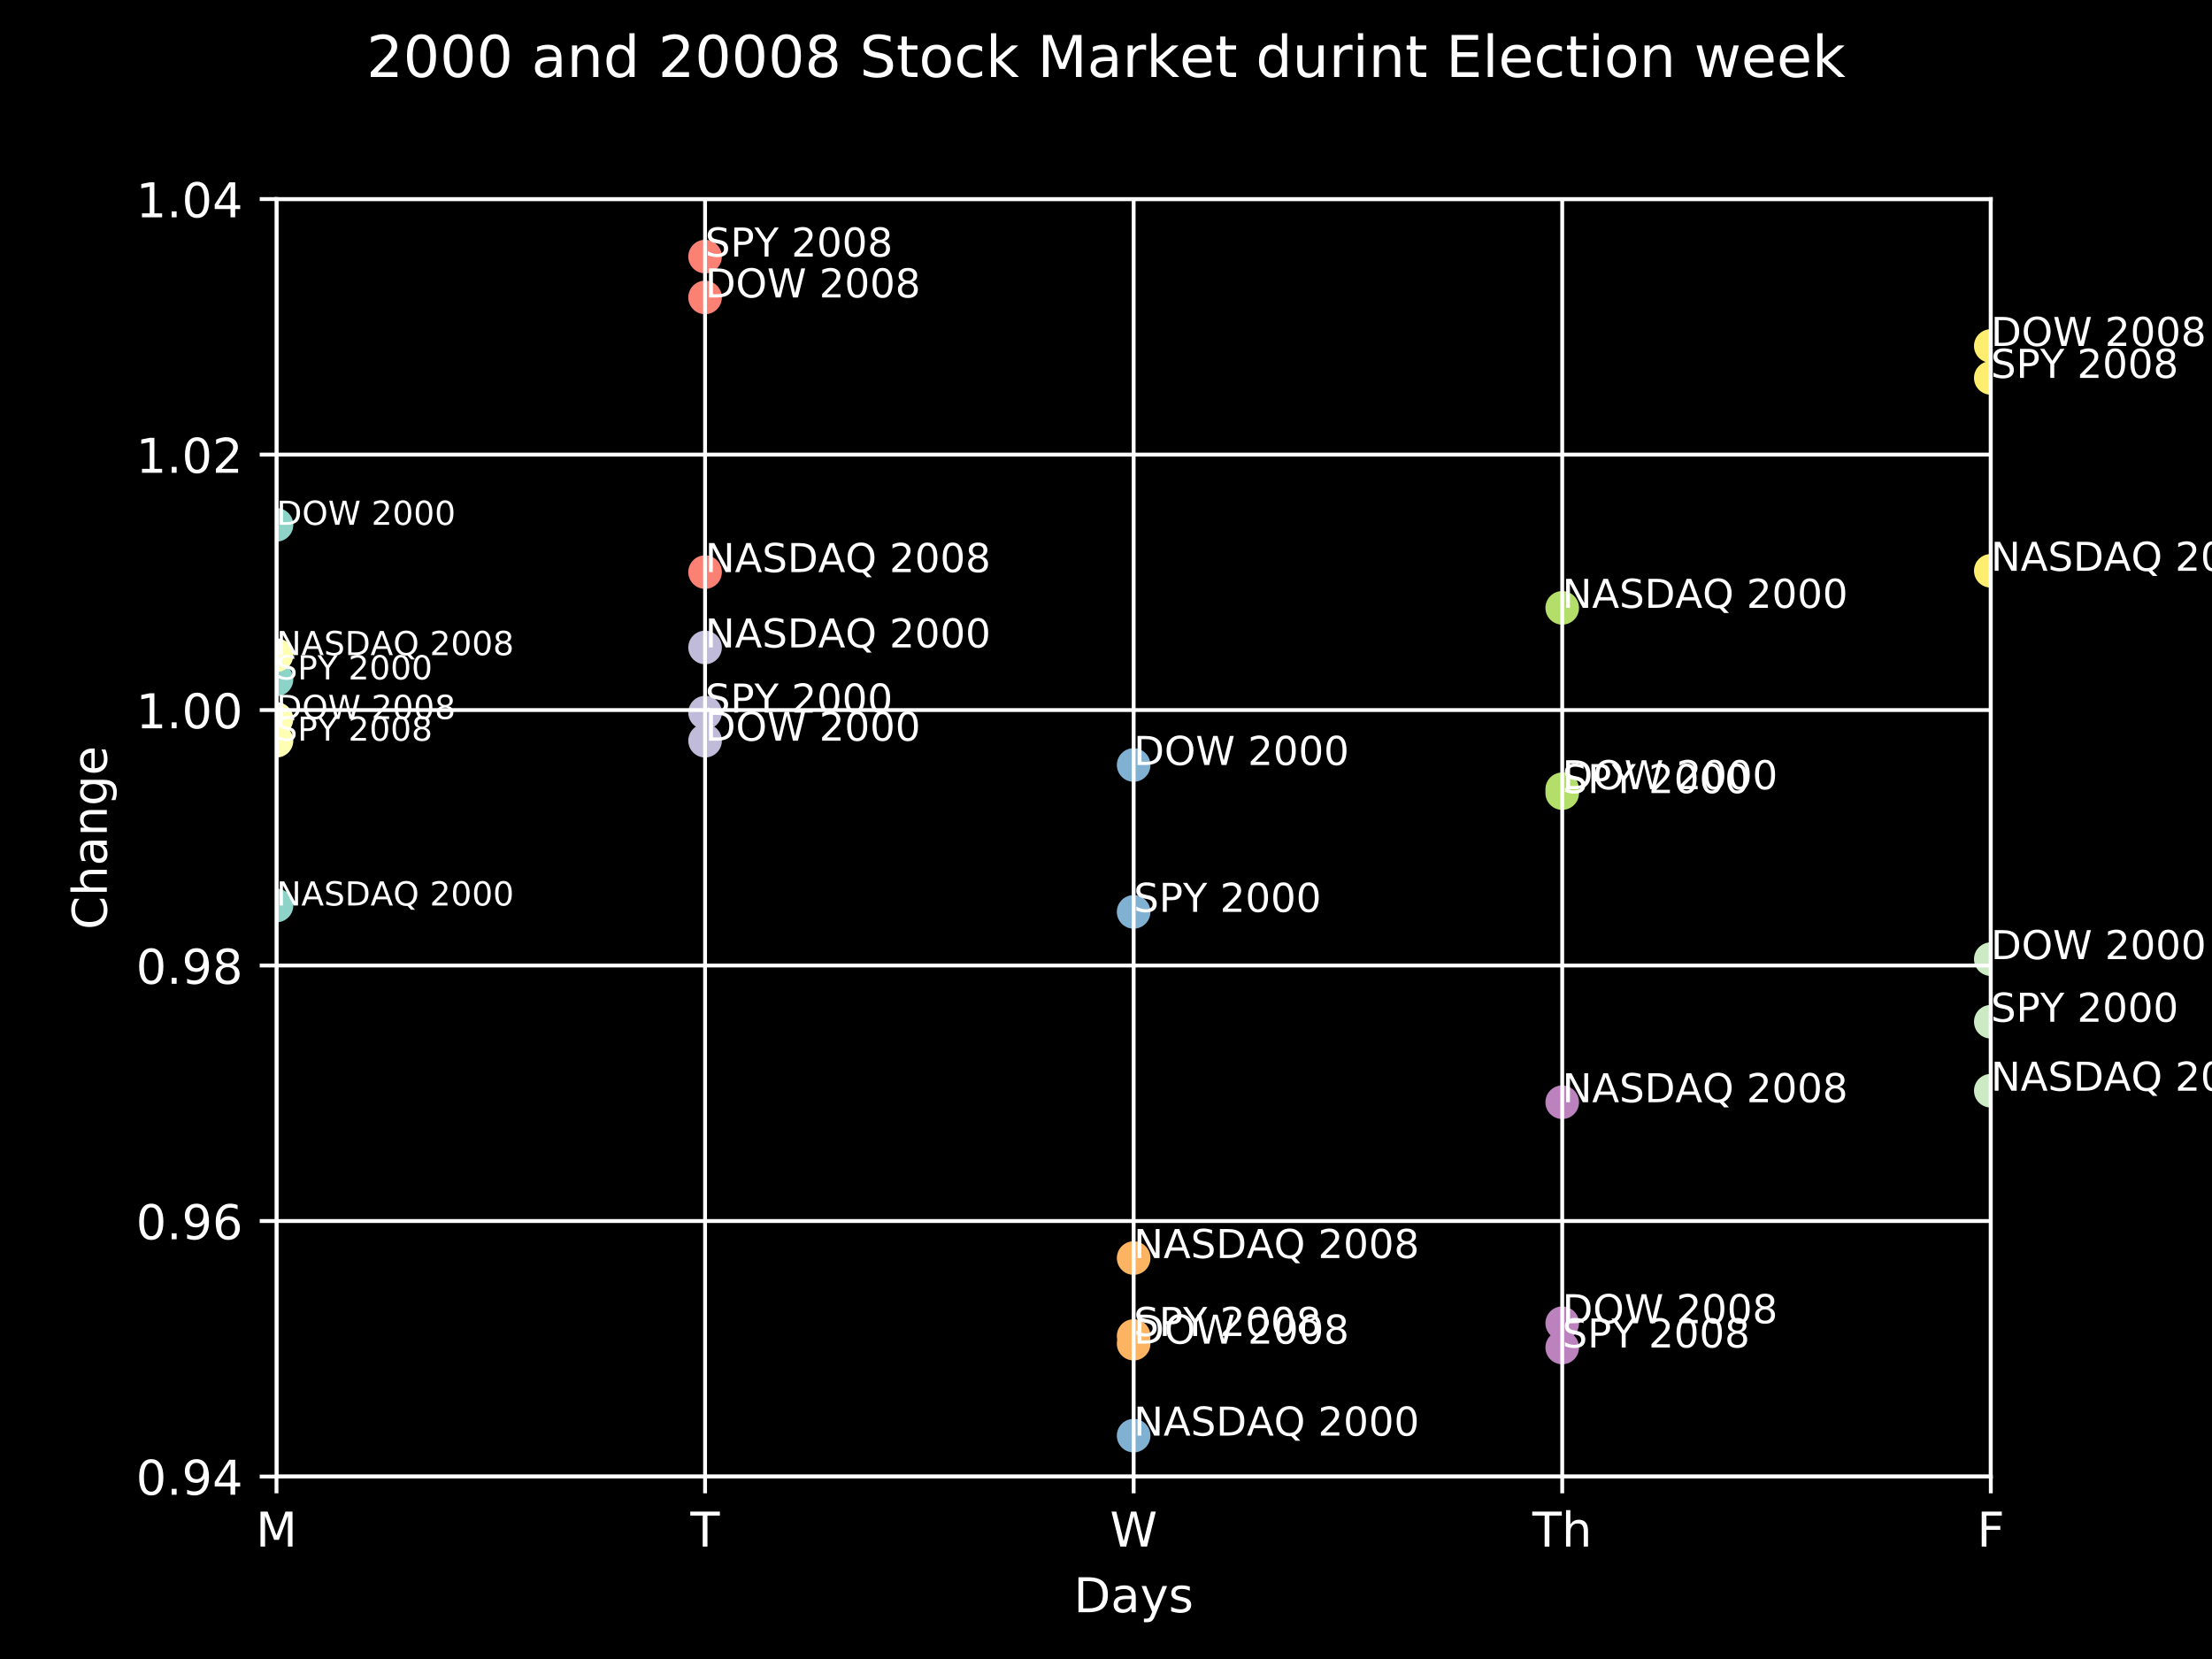 <?xml version="1.0" encoding="utf-8" standalone="no"?>
<!DOCTYPE svg PUBLIC "-//W3C//DTD SVG 1.1//EN"
  "http://www.w3.org/Graphics/SVG/1.1/DTD/svg11.dtd">
<!-- Created with matplotlib (https://matplotlib.org/) -->
<svg height="345.6pt" version="1.1" viewBox="0 0 460.8 345.6" width="460.8pt" xmlns="http://www.w3.org/2000/svg" xmlns:xlink="http://www.w3.org/1999/xlink">
 <defs>
  <style type="text/css">
*{stroke-linecap:butt;stroke-linejoin:round;}
  </style>
 </defs>
 <g id="figure_1">
  <g id="patch_1">
   <path d="M 0 345.6 
L 460.8 345.6 
L 460.8 0 
L 0 0 
z
"/>
  </g>
  <g id="axes_1">
   <g id="patch_2">
    <path d="M 57.6 307.584 
L 414.72 307.584 
L 414.72 41.472 
L 57.6 41.472 
z
"/>
   </g>
   <g id="PathCollection_1">
    <defs>
     <path d="M 0 3 
C 0.796 3 1.559 2.684 2.121 2.121 
C 2.684 1.559 3 0.796 3 0 
C 3 -0.796 2.684 -1.559 2.121 -2.121 
C 1.559 -2.684 0.796 -3 0 -3 
C -0.796 -3 -1.559 -2.684 -2.121 -2.121 
C -2.684 -1.559 -3 -0.796 -3 0 
C -3 0.796 -2.684 1.559 -2.121 2.121 
C -1.559 2.684 -0.796 3 0 3 
z
" id="m001d5cce6c" style="stroke:#8dd3c7;"/>
    </defs>
    <g clip-path="url(#p1883c7ba41)">
     <use style="fill:#8dd3c7;stroke:#8dd3c7;" x="57.6" xlink:href="#m001d5cce6c" y="141.53"/>
     <use style="fill:#8dd3c7;stroke:#8dd3c7;" x="57.6" xlink:href="#m001d5cce6c" y="188.632"/>
     <use style="fill:#8dd3c7;stroke:#8dd3c7;" x="57.6" xlink:href="#m001d5cce6c" y="109.331"/>
    </g>
   </g>
   <g id="PathCollection_2">
    <defs>
     <path d="M 0 3 
C 0.796 3 1.559 2.684 2.121 2.121 
C 2.684 1.559 3 0.796 3 0 
C 3 -0.796 2.684 -1.559 2.121 -2.121 
C 1.559 -2.684 0.796 -3 0 -3 
C -0.796 -3 -1.559 -2.684 -2.121 -2.121 
C -2.684 -1.559 -3 -0.796 -3 0 
C -3 0.796 -2.684 1.559 -2.121 2.121 
C -1.559 2.684 -0.796 3 0 3 
z
" id="m5c7228e494" style="stroke:#feffb3;"/>
    </defs>
    <g clip-path="url(#p1883c7ba41)">
     <use style="fill:#feffb3;stroke:#feffb3;" x="57.6" xlink:href="#m5c7228e494" y="154.303"/>
     <use style="fill:#feffb3;stroke:#feffb3;" x="57.6" xlink:href="#m5c7228e494" y="136.474"/>
     <use style="fill:#feffb3;stroke:#feffb3;" x="57.6" xlink:href="#m5c7228e494" y="149.78"/>
    </g>
   </g>
   <g id="PathCollection_3">
    <defs>
     <path d="M 0 3 
C 0.796 3 1.559 2.684 2.121 2.121 
C 2.684 1.559 3 0.796 3 0 
C 3 -0.796 2.684 -1.559 2.121 -2.121 
C 1.559 -2.684 0.796 -3 0 -3 
C -0.796 -3 -1.559 -2.684 -2.121 -2.121 
C -2.684 -1.559 -3 -0.796 -3 0 
C -3 0.796 -2.684 1.559 -2.121 2.121 
C -1.559 2.684 -0.796 3 0 3 
z
" id="m4b95ab7bc3" style="stroke:#bfbbd9;"/>
    </defs>
    <g clip-path="url(#p1883c7ba41)">
     <use style="fill:#bfbbd9;stroke:#bfbbd9;" x="146.88" xlink:href="#m4b95ab7bc3" y="148.449"/>
     <use style="fill:#bfbbd9;stroke:#bfbbd9;" x="146.88" xlink:href="#m4b95ab7bc3" y="134.877"/>
     <use style="fill:#bfbbd9;stroke:#bfbbd9;" x="146.88" xlink:href="#m4b95ab7bc3" y="154.303"/>
    </g>
   </g>
   <g id="PathCollection_4">
    <defs>
     <path d="M 0 3 
C 0.796 3 1.559 2.684 2.121 2.121 
C 2.684 1.559 3 0.796 3 0 
C 3 -0.796 2.684 -1.559 2.121 -2.121 
C 1.559 -2.684 0.796 -3 0 -3 
C -0.796 -3 -1.559 -2.684 -2.121 -2.121 
C -2.684 -1.559 -3 -0.796 -3 0 
C -3 0.796 -2.684 1.559 -2.121 2.121 
C -1.559 2.684 -0.796 3 0 3 
z
" id="m87f0025ce5" style="stroke:#fa8174;"/>
    </defs>
    <g clip-path="url(#p1883c7ba41)">
     <use style="fill:#fa8174;stroke:#fa8174;" x="146.88" xlink:href="#m87f0025ce5" y="53.447"/>
     <use style="fill:#fa8174;stroke:#fa8174;" x="146.88" xlink:href="#m87f0025ce5" y="119.177"/>
     <use style="fill:#fa8174;stroke:#fa8174;" x="146.88" xlink:href="#m87f0025ce5" y="61.963"/>
    </g>
   </g>
   <g id="PathCollection_5">
    <defs>
     <path d="M 0 3 
C 0.796 3 1.559 2.684 2.121 2.121 
C 2.684 1.559 3 0.796 3 0 
C 3 -0.796 2.684 -1.559 2.121 -2.121 
C 1.559 -2.684 0.796 -3 0 -3 
C -0.796 -3 -1.559 -2.684 -2.121 -2.121 
C -2.684 -1.559 -3 -0.796 -3 0 
C -3 0.796 -2.684 1.559 -2.121 2.121 
C -1.559 2.684 -0.796 3 0 3 
z
" id="m949efc6a1a" style="stroke:#81b1d2;"/>
    </defs>
    <g clip-path="url(#p1883c7ba41)">
     <use style="fill:#81b1d2;stroke:#81b1d2;" x="236.16" xlink:href="#m949efc6a1a" y="189.962"/>
     <use style="fill:#81b1d2;stroke:#81b1d2;" x="236.16" xlink:href="#m949efc6a1a" y="299.068"/>
     <use style="fill:#81b1d2;stroke:#81b1d2;" x="236.16" xlink:href="#m949efc6a1a" y="159.36"/>
    </g>
   </g>
   <g id="PathCollection_6">
    <defs>
     <path d="M 0 3 
C 0.796 3 1.559 2.684 2.121 2.121 
C 2.684 1.559 3 0.796 3 0 
C 3 -0.796 2.684 -1.559 2.121 -2.121 
C 1.559 -2.684 0.796 -3 0 -3 
C -0.796 -3 -1.559 -2.684 -2.121 -2.121 
C -2.684 -1.559 -3 -0.796 -3 0 
C -3 0.796 -2.684 1.559 -2.121 2.121 
C -1.559 2.684 -0.796 3 0 3 
z
" id="meaaf3df105" style="stroke:#fdb462;"/>
    </defs>
    <g clip-path="url(#p1883c7ba41)">
     <use style="fill:#fdb462;stroke:#fdb462;" x="236.16" xlink:href="#meaaf3df105" y="278.312"/>
     <use style="fill:#fdb462;stroke:#fdb462;" x="236.16" xlink:href="#meaaf3df105" y="262.079"/>
     <use style="fill:#fdb462;stroke:#fdb462;" x="236.16" xlink:href="#meaaf3df105" y="279.908"/>
    </g>
   </g>
   <g id="PathCollection_7">
    <defs>
     <path d="M 0 3 
C 0.796 3 1.559 2.684 2.121 2.121 
C 2.684 1.559 3 0.796 3 0 
C 3 -0.796 2.684 -1.559 2.121 -2.121 
C 1.559 -2.684 0.796 -3 0 -3 
C -0.796 -3 -1.559 -2.684 -2.121 -2.121 
C -2.684 -1.559 -3 -0.796 -3 0 
C -3 0.796 -2.684 1.559 -2.121 2.121 
C -1.559 2.684 -0.796 3 0 3 
z
" id="m26718483d1" style="stroke:#b3de69;"/>
    </defs>
    <g clip-path="url(#p1883c7ba41)">
     <use style="fill:#b3de69;stroke:#b3de69;" x="325.44" xlink:href="#m26718483d1" y="165.214"/>
     <use style="fill:#b3de69;stroke:#b3de69;" x="325.44" xlink:href="#m26718483d1" y="126.628"/>
     <use style="fill:#b3de69;stroke:#b3de69;" x="325.44" xlink:href="#m26718483d1" y="164.416"/>
    </g>
   </g>
   <g id="PathCollection_8">
    <defs>
     <path d="M 0 3 
C 0.796 3 1.559 2.684 2.121 2.121 
C 2.684 1.559 3 0.796 3 0 
C 3 -0.796 2.684 -1.559 2.121 -2.121 
C 1.559 -2.684 0.796 -3 0 -3 
C -0.796 -3 -1.559 -2.684 -2.121 -2.121 
C -2.684 -1.559 -3 -0.796 -3 0 
C -3 0.796 -2.684 1.559 -2.121 2.121 
C -1.559 2.684 -0.796 3 0 3 
z
" id="mc49c636078" style="stroke:#bc82bd;"/>
    </defs>
    <g clip-path="url(#p1883c7ba41)">
     <use style="fill:#bc82bd;stroke:#bc82bd;" x="325.44" xlink:href="#mc49c636078" y="280.707"/>
     <use style="fill:#bc82bd;stroke:#bc82bd;" x="325.44" xlink:href="#mc49c636078" y="229.613"/>
     <use style="fill:#bc82bd;stroke:#bc82bd;" x="325.44" xlink:href="#mc49c636078" y="275.651"/>
    </g>
   </g>
   <g id="PathCollection_9">
    <defs>
     <path d="M 0 3 
C 0.796 3 1.559 2.684 2.121 2.121 
C 2.684 1.559 3 0.796 3 0 
C 3 -0.796 2.684 -1.559 2.121 -2.121 
C 1.559 -2.684 0.796 -3 0 -3 
C -0.796 -3 -1.559 -2.684 -2.121 -2.121 
C -2.684 -1.559 -3 -0.796 -3 0 
C -3 0.796 -2.684 1.559 -2.121 2.121 
C -1.559 2.684 -0.796 3 0 3 
z
" id="m2ded2d2d10" style="stroke:#ccebc4;"/>
    </defs>
    <g clip-path="url(#p1883c7ba41)">
     <use style="fill:#ccebc4;stroke:#ccebc4;" x="414.72" xlink:href="#m2ded2d2d10" y="212.848"/>
     <use style="fill:#ccebc4;stroke:#ccebc4;" x="414.72" xlink:href="#m2ded2d2d10" y="227.218"/>
     <use style="fill:#ccebc4;stroke:#ccebc4;" x="414.72" xlink:href="#m2ded2d2d10" y="199.809"/>
    </g>
   </g>
   <g id="PathCollection_10">
    <defs>
     <path d="M 0 3 
C 0.796 3 1.559 2.684 2.121 2.121 
C 2.684 1.559 3 0.796 3 0 
C 3 -0.796 2.684 -1.559 2.121 -2.121 
C 1.559 -2.684 0.796 -3 0 -3 
C -0.796 -3 -1.559 -2.684 -2.121 -2.121 
C -2.684 -1.559 -3 -0.796 -3 0 
C -3 0.796 -2.684 1.559 -2.121 2.121 
C -1.559 2.684 -0.796 3 0 3 
z
" id="m816871addc" style="stroke:#ffed6f;"/>
    </defs>
    <g clip-path="url(#p1883c7ba41)">
     <use style="fill:#ffed6f;stroke:#ffed6f;" x="414.72" xlink:href="#m816871addc" y="78.728"/>
     <use style="fill:#ffed6f;stroke:#ffed6f;" x="414.72" xlink:href="#m816871addc" y="118.911"/>
     <use style="fill:#ffed6f;stroke:#ffed6f;" x="414.72" xlink:href="#m816871addc" y="72.075"/>
    </g>
   </g>
   <g id="matplotlib.axis_1">
    <g id="xtick_1">
     <g id="line2d_1">
      <path clip-path="url(#p1883c7ba41)" d="M 57.6 307.584 
L 57.6 41.472 
" style="fill:none;stroke:#ffffff;stroke-linecap:square;stroke-width:0.8;"/>
     </g>
     <g id="line2d_2">
      <defs>
       <path d="M 0 0 
L 0 3.5 
" id="ma7cff02195" style="stroke:#ffffff;stroke-width:0.8;"/>
      </defs>
      <g>
       <use style="fill:#ffffff;stroke:#ffffff;stroke-width:0.8;" x="57.6" xlink:href="#ma7cff02195" y="307.584"/>
      </g>
     </g>
     <g id="text_1">
      <!-- M -->
      <defs>
       <path d="M 9.812 72.906 
L 24.516 72.906 
L 43.109 23.297 
L 61.812 72.906 
L 76.516 72.906 
L 76.516 0 
L 66.891 0 
L 66.891 64.016 
L 48.094 14.016 
L 38.188 14.016 
L 19.391 64.016 
L 19.391 0 
L 9.812 0 
z
" id="DejaVuSans-77"/>
      </defs>
      <g style="fill:#ffffff;" transform="translate(53.286 322.182)scale(0.1 -0.1)">
       <use xlink:href="#DejaVuSans-77"/>
      </g>
     </g>
    </g>
    <g id="xtick_2">
     <g id="line2d_3">
      <path clip-path="url(#p1883c7ba41)" d="M 146.88 307.584 
L 146.88 41.472 
" style="fill:none;stroke:#ffffff;stroke-linecap:square;stroke-width:0.8;"/>
     </g>
     <g id="line2d_4">
      <g>
       <use style="fill:#ffffff;stroke:#ffffff;stroke-width:0.8;" x="146.88" xlink:href="#ma7cff02195" y="307.584"/>
      </g>
     </g>
     <g id="text_2">
      <!-- T -->
      <defs>
       <path d="M -0.297 72.906 
L 61.375 72.906 
L 61.375 64.594 
L 35.5 64.594 
L 35.5 0 
L 25.594 0 
L 25.594 64.594 
L -0.297 64.594 
z
" id="DejaVuSans-84"/>
      </defs>
      <g style="fill:#ffffff;" transform="translate(143.826 322.182)scale(0.1 -0.1)">
       <use xlink:href="#DejaVuSans-84"/>
      </g>
     </g>
    </g>
    <g id="xtick_3">
     <g id="line2d_5">
      <path clip-path="url(#p1883c7ba41)" d="M 236.16 307.584 
L 236.16 41.472 
" style="fill:none;stroke:#ffffff;stroke-linecap:square;stroke-width:0.8;"/>
     </g>
     <g id="line2d_6">
      <g>
       <use style="fill:#ffffff;stroke:#ffffff;stroke-width:0.8;" x="236.16" xlink:href="#ma7cff02195" y="307.584"/>
      </g>
     </g>
     <g id="text_3">
      <!-- W -->
      <defs>
       <path d="M 3.328 72.906 
L 13.281 72.906 
L 28.609 11.281 
L 43.891 72.906 
L 54.984 72.906 
L 70.312 11.281 
L 85.594 72.906 
L 95.609 72.906 
L 77.297 0 
L 64.891 0 
L 49.516 63.281 
L 33.984 0 
L 21.578 0 
z
" id="DejaVuSans-87"/>
      </defs>
      <g style="fill:#ffffff;" transform="translate(231.216 322.182)scale(0.1 -0.1)">
       <use xlink:href="#DejaVuSans-87"/>
      </g>
     </g>
    </g>
    <g id="xtick_4">
     <g id="line2d_7">
      <path clip-path="url(#p1883c7ba41)" d="M 325.44 307.584 
L 325.44 41.472 
" style="fill:none;stroke:#ffffff;stroke-linecap:square;stroke-width:0.8;"/>
     </g>
     <g id="line2d_8">
      <g>
       <use style="fill:#ffffff;stroke:#ffffff;stroke-width:0.8;" x="325.44" xlink:href="#ma7cff02195" y="307.584"/>
      </g>
     </g>
     <g id="text_4">
      <!-- Th -->
      <defs>
       <path d="M 54.891 33.016 
L 54.891 0 
L 45.906 0 
L 45.906 32.719 
Q 45.906 40.484 42.875 44.328 
Q 39.844 48.188 33.797 48.188 
Q 26.516 48.188 22.312 43.547 
Q 18.109 38.922 18.109 30.906 
L 18.109 0 
L 9.078 0 
L 9.078 75.984 
L 18.109 75.984 
L 18.109 46.188 
Q 21.344 51.125 25.703 53.562 
Q 30.078 56 35.797 56 
Q 45.219 56 50.047 50.172 
Q 54.891 44.344 54.891 33.016 
z
" id="DejaVuSans-104"/>
      </defs>
      <g style="fill:#ffffff;" transform="translate(319.217 322.182)scale(0.1 -0.1)">
       <use xlink:href="#DejaVuSans-84"/>
       <use x="61.084" xlink:href="#DejaVuSans-104"/>
      </g>
     </g>
    </g>
    <g id="xtick_5">
     <g id="line2d_9">
      <path clip-path="url(#p1883c7ba41)" d="M 414.72 307.584 
L 414.72 41.472 
" style="fill:none;stroke:#ffffff;stroke-linecap:square;stroke-width:0.8;"/>
     </g>
     <g id="line2d_10">
      <g>
       <use style="fill:#ffffff;stroke:#ffffff;stroke-width:0.8;" x="414.72" xlink:href="#ma7cff02195" y="307.584"/>
      </g>
     </g>
     <g id="text_5">
      <!-- F -->
      <defs>
       <path d="M 9.812 72.906 
L 51.703 72.906 
L 51.703 64.594 
L 19.672 64.594 
L 19.672 43.109 
L 48.578 43.109 
L 48.578 34.812 
L 19.672 34.812 
L 19.672 0 
L 9.812 0 
z
" id="DejaVuSans-70"/>
      </defs>
      <g style="fill:#ffffff;" transform="translate(411.844 322.182)scale(0.1 -0.1)">
       <use xlink:href="#DejaVuSans-70"/>
      </g>
     </g>
    </g>
    <g id="text_6">
     <!-- Days -->
     <defs>
      <path d="M 19.672 64.797 
L 19.672 8.109 
L 31.594 8.109 
Q 46.688 8.109 53.688 14.938 
Q 60.688 21.781 60.688 36.531 
Q 60.688 51.172 53.688 57.984 
Q 46.688 64.797 31.594 64.797 
z
M 9.812 72.906 
L 30.078 72.906 
Q 51.266 72.906 61.172 64.094 
Q 71.094 55.281 71.094 36.531 
Q 71.094 17.672 61.125 8.828 
Q 51.172 0 30.078 0 
L 9.812 0 
z
" id="DejaVuSans-68"/>
      <path d="M 34.281 27.484 
Q 23.391 27.484 19.188 25 
Q 14.984 22.516 14.984 16.5 
Q 14.984 11.719 18.141 8.906 
Q 21.297 6.109 26.703 6.109 
Q 34.188 6.109 38.703 11.406 
Q 43.219 16.703 43.219 25.484 
L 43.219 27.484 
z
M 52.203 31.203 
L 52.203 0 
L 43.219 0 
L 43.219 8.297 
Q 40.141 3.328 35.547 0.953 
Q 30.953 -1.422 24.312 -1.422 
Q 15.922 -1.422 10.953 3.297 
Q 6 8.016 6 15.922 
Q 6 25.141 12.172 29.828 
Q 18.359 34.516 30.609 34.516 
L 43.219 34.516 
L 43.219 35.406 
Q 43.219 41.609 39.141 45 
Q 35.062 48.391 27.688 48.391 
Q 23 48.391 18.547 47.266 
Q 14.109 46.141 10.016 43.891 
L 10.016 52.203 
Q 14.938 54.109 19.578 55.047 
Q 24.219 56 28.609 56 
Q 40.484 56 46.344 49.844 
Q 52.203 43.703 52.203 31.203 
z
" id="DejaVuSans-97"/>
      <path d="M 32.172 -5.078 
Q 28.375 -14.844 24.75 -17.812 
Q 21.141 -20.797 15.094 -20.797 
L 7.906 -20.797 
L 7.906 -13.281 
L 13.188 -13.281 
Q 16.891 -13.281 18.938 -11.516 
Q 21 -9.766 23.484 -3.219 
L 25.094 0.875 
L 2.984 54.688 
L 12.5 54.688 
L 29.594 11.922 
L 46.688 54.688 
L 56.203 54.688 
z
" id="DejaVuSans-121"/>
      <path d="M 44.281 53.078 
L 44.281 44.578 
Q 40.484 46.531 36.375 47.5 
Q 32.281 48.484 27.875 48.484 
Q 21.188 48.484 17.844 46.438 
Q 14.5 44.391 14.5 40.281 
Q 14.5 37.156 16.891 35.375 
Q 19.281 33.594 26.516 31.984 
L 29.594 31.297 
Q 39.156 29.25 43.188 25.516 
Q 47.219 21.781 47.219 15.094 
Q 47.219 7.469 41.188 3.016 
Q 35.156 -1.422 24.609 -1.422 
Q 20.219 -1.422 15.453 -0.562 
Q 10.688 0.297 5.422 2 
L 5.422 11.281 
Q 10.406 8.688 15.234 7.391 
Q 20.062 6.109 24.812 6.109 
Q 31.156 6.109 34.562 8.281 
Q 37.984 10.453 37.984 14.406 
Q 37.984 18.062 35.516 20.016 
Q 33.062 21.969 24.703 23.781 
L 21.578 24.516 
Q 13.234 26.266 9.516 29.906 
Q 5.812 33.547 5.812 39.891 
Q 5.812 47.609 11.281 51.797 
Q 16.75 56 26.812 56 
Q 31.781 56 36.172 55.266 
Q 40.578 54.547 44.281 53.078 
z
" id="DejaVuSans-115"/>
     </defs>
     <g style="fill:#ffffff;" transform="translate(223.682 335.861)scale(0.1 -0.1)">
      <use xlink:href="#DejaVuSans-68"/>
      <use x="77.002" xlink:href="#DejaVuSans-97"/>
      <use x="138.281" xlink:href="#DejaVuSans-121"/>
      <use x="197.461" xlink:href="#DejaVuSans-115"/>
     </g>
    </g>
   </g>
   <g id="matplotlib.axis_2">
    <g id="ytick_1">
     <g id="line2d_11">
      <path clip-path="url(#p1883c7ba41)" d="M 57.6 307.584 
L 414.72 307.584 
" style="fill:none;stroke:#ffffff;stroke-linecap:square;stroke-width:0.8;"/>
     </g>
     <g id="line2d_12">
      <defs>
       <path d="M 0 0 
L -3.5 0 
" id="m8cb0785fe9" style="stroke:#ffffff;stroke-width:0.8;"/>
      </defs>
      <g>
       <use style="fill:#ffffff;stroke:#ffffff;stroke-width:0.8;" x="57.6" xlink:href="#m8cb0785fe9" y="307.584"/>
      </g>
     </g>
     <g id="text_7">
      <!-- 0.94 -->
      <defs>
       <path d="M 31.781 66.406 
Q 24.172 66.406 20.328 58.906 
Q 16.5 51.422 16.5 36.375 
Q 16.5 21.391 20.328 13.891 
Q 24.172 6.391 31.781 6.391 
Q 39.453 6.391 43.281 13.891 
Q 47.125 21.391 47.125 36.375 
Q 47.125 51.422 43.281 58.906 
Q 39.453 66.406 31.781 66.406 
z
M 31.781 74.219 
Q 44.047 74.219 50.516 64.516 
Q 56.984 54.828 56.984 36.375 
Q 56.984 17.969 50.516 8.266 
Q 44.047 -1.422 31.781 -1.422 
Q 19.531 -1.422 13.062 8.266 
Q 6.594 17.969 6.594 36.375 
Q 6.594 54.828 13.062 64.516 
Q 19.531 74.219 31.781 74.219 
z
" id="DejaVuSans-48"/>
       <path d="M 10.688 12.406 
L 21 12.406 
L 21 0 
L 10.688 0 
z
" id="DejaVuSans-46"/>
       <path d="M 10.984 1.516 
L 10.984 10.5 
Q 14.703 8.734 18.5 7.812 
Q 22.312 6.891 25.984 6.891 
Q 35.75 6.891 40.891 13.453 
Q 46.047 20.016 46.781 33.406 
Q 43.953 29.203 39.594 26.953 
Q 35.25 24.703 29.984 24.703 
Q 19.047 24.703 12.672 31.312 
Q 6.297 37.938 6.297 49.422 
Q 6.297 60.641 12.938 67.422 
Q 19.578 74.219 30.609 74.219 
Q 43.266 74.219 49.922 64.516 
Q 56.594 54.828 56.594 36.375 
Q 56.594 19.141 48.406 8.859 
Q 40.234 -1.422 26.422 -1.422 
Q 22.703 -1.422 18.891 -0.688 
Q 15.094 0.047 10.984 1.516 
z
M 30.609 32.422 
Q 37.25 32.422 41.125 36.953 
Q 45.016 41.5 45.016 49.422 
Q 45.016 57.281 41.125 61.844 
Q 37.25 66.406 30.609 66.406 
Q 23.969 66.406 20.094 61.844 
Q 16.219 57.281 16.219 49.422 
Q 16.219 41.5 20.094 36.953 
Q 23.969 32.422 30.609 32.422 
z
" id="DejaVuSans-57"/>
       <path d="M 37.797 64.312 
L 12.891 25.391 
L 37.797 25.391 
z
M 35.203 72.906 
L 47.609 72.906 
L 47.609 25.391 
L 58.016 25.391 
L 58.016 17.188 
L 47.609 17.188 
L 47.609 0 
L 37.797 0 
L 37.797 17.188 
L 4.891 17.188 
L 4.891 26.703 
z
" id="DejaVuSans-52"/>
      </defs>
      <g style="fill:#ffffff;" transform="translate(28.334 311.383)scale(0.1 -0.1)">
       <use xlink:href="#DejaVuSans-48"/>
       <use x="63.623" xlink:href="#DejaVuSans-46"/>
       <use x="95.41" xlink:href="#DejaVuSans-57"/>
       <use x="159.033" xlink:href="#DejaVuSans-52"/>
      </g>
     </g>
    </g>
    <g id="ytick_2">
     <g id="line2d_13">
      <path clip-path="url(#p1883c7ba41)" d="M 57.6 254.362 
L 414.72 254.362 
" style="fill:none;stroke:#ffffff;stroke-linecap:square;stroke-width:0.8;"/>
     </g>
     <g id="line2d_14">
      <g>
       <use style="fill:#ffffff;stroke:#ffffff;stroke-width:0.8;" x="57.6" xlink:href="#m8cb0785fe9" y="254.362"/>
      </g>
     </g>
     <g id="text_8">
      <!-- 0.96 -->
      <defs>
       <path d="M 33.016 40.375 
Q 26.375 40.375 22.484 35.828 
Q 18.609 31.297 18.609 23.391 
Q 18.609 15.531 22.484 10.953 
Q 26.375 6.391 33.016 6.391 
Q 39.656 6.391 43.531 10.953 
Q 47.406 15.531 47.406 23.391 
Q 47.406 31.297 43.531 35.828 
Q 39.656 40.375 33.016 40.375 
z
M 52.594 71.297 
L 52.594 62.312 
Q 48.875 64.062 45.094 64.984 
Q 41.312 65.922 37.594 65.922 
Q 27.828 65.922 22.672 59.328 
Q 17.531 52.734 16.797 39.406 
Q 19.672 43.656 24.016 45.922 
Q 28.375 48.188 33.594 48.188 
Q 44.578 48.188 50.953 41.516 
Q 57.328 34.859 57.328 23.391 
Q 57.328 12.156 50.688 5.359 
Q 44.047 -1.422 33.016 -1.422 
Q 20.359 -1.422 13.672 8.266 
Q 6.984 17.969 6.984 36.375 
Q 6.984 53.656 15.188 63.938 
Q 23.391 74.219 37.203 74.219 
Q 40.922 74.219 44.703 73.484 
Q 48.484 72.75 52.594 71.297 
z
" id="DejaVuSans-54"/>
      </defs>
      <g style="fill:#ffffff;" transform="translate(28.334 258.161)scale(0.1 -0.1)">
       <use xlink:href="#DejaVuSans-48"/>
       <use x="63.623" xlink:href="#DejaVuSans-46"/>
       <use x="95.41" xlink:href="#DejaVuSans-57"/>
       <use x="159.033" xlink:href="#DejaVuSans-54"/>
      </g>
     </g>
    </g>
    <g id="ytick_3">
     <g id="line2d_15">
      <path clip-path="url(#p1883c7ba41)" d="M 57.6 201.139 
L 414.72 201.139 
" style="fill:none;stroke:#ffffff;stroke-linecap:square;stroke-width:0.8;"/>
     </g>
     <g id="line2d_16">
      <g>
       <use style="fill:#ffffff;stroke:#ffffff;stroke-width:0.8;" x="57.6" xlink:href="#m8cb0785fe9" y="201.139"/>
      </g>
     </g>
     <g id="text_9">
      <!-- 0.98 -->
      <defs>
       <path d="M 31.781 34.625 
Q 24.75 34.625 20.719 30.859 
Q 16.703 27.094 16.703 20.516 
Q 16.703 13.922 20.719 10.156 
Q 24.75 6.391 31.781 6.391 
Q 38.812 6.391 42.859 10.172 
Q 46.922 13.969 46.922 20.516 
Q 46.922 27.094 42.891 30.859 
Q 38.875 34.625 31.781 34.625 
z
M 21.922 38.812 
Q 15.578 40.375 12.031 44.719 
Q 8.5 49.078 8.5 55.328 
Q 8.5 64.062 14.719 69.141 
Q 20.953 74.219 31.781 74.219 
Q 42.672 74.219 48.875 69.141 
Q 55.078 64.062 55.078 55.328 
Q 55.078 49.078 51.531 44.719 
Q 48 40.375 41.703 38.812 
Q 48.828 37.156 52.797 32.312 
Q 56.781 27.484 56.781 20.516 
Q 56.781 9.906 50.312 4.234 
Q 43.844 -1.422 31.781 -1.422 
Q 19.734 -1.422 13.25 4.234 
Q 6.781 9.906 6.781 20.516 
Q 6.781 27.484 10.781 32.312 
Q 14.797 37.156 21.922 38.812 
z
M 18.312 54.391 
Q 18.312 48.734 21.844 45.562 
Q 25.391 42.391 31.781 42.391 
Q 38.141 42.391 41.719 45.562 
Q 45.312 48.734 45.312 54.391 
Q 45.312 60.062 41.719 63.234 
Q 38.141 66.406 31.781 66.406 
Q 25.391 66.406 21.844 63.234 
Q 18.312 60.062 18.312 54.391 
z
" id="DejaVuSans-56"/>
      </defs>
      <g style="fill:#ffffff;" transform="translate(28.334 204.938)scale(0.1 -0.1)">
       <use xlink:href="#DejaVuSans-48"/>
       <use x="63.623" xlink:href="#DejaVuSans-46"/>
       <use x="95.41" xlink:href="#DejaVuSans-57"/>
       <use x="159.033" xlink:href="#DejaVuSans-56"/>
      </g>
     </g>
    </g>
    <g id="ytick_4">
     <g id="line2d_17">
      <path clip-path="url(#p1883c7ba41)" d="M 57.6 147.917 
L 414.72 147.917 
" style="fill:none;stroke:#ffffff;stroke-linecap:square;stroke-width:0.8;"/>
     </g>
     <g id="line2d_18">
      <g>
       <use style="fill:#ffffff;stroke:#ffffff;stroke-width:0.8;" x="57.6" xlink:href="#m8cb0785fe9" y="147.917"/>
      </g>
     </g>
     <g id="text_10">
      <!-- 1.00 -->
      <defs>
       <path d="M 12.406 8.297 
L 28.516 8.297 
L 28.516 63.922 
L 10.984 60.406 
L 10.984 69.391 
L 28.422 72.906 
L 38.281 72.906 
L 38.281 8.297 
L 54.391 8.297 
L 54.391 0 
L 12.406 0 
z
" id="DejaVuSans-49"/>
      </defs>
      <g style="fill:#ffffff;" transform="translate(28.334 151.716)scale(0.1 -0.1)">
       <use xlink:href="#DejaVuSans-49"/>
       <use x="63.623" xlink:href="#DejaVuSans-46"/>
       <use x="95.41" xlink:href="#DejaVuSans-48"/>
       <use x="159.033" xlink:href="#DejaVuSans-48"/>
      </g>
     </g>
    </g>
    <g id="ytick_5">
     <g id="line2d_19">
      <path clip-path="url(#p1883c7ba41)" d="M 57.6 94.694 
L 414.72 94.694 
" style="fill:none;stroke:#ffffff;stroke-linecap:square;stroke-width:0.8;"/>
     </g>
     <g id="line2d_20">
      <g>
       <use style="fill:#ffffff;stroke:#ffffff;stroke-width:0.8;" x="57.6" xlink:href="#m8cb0785fe9" y="94.694"/>
      </g>
     </g>
     <g id="text_11">
      <!-- 1.02 -->
      <defs>
       <path d="M 19.188 8.297 
L 53.609 8.297 
L 53.609 0 
L 7.328 0 
L 7.328 8.297 
Q 12.938 14.109 22.625 23.891 
Q 32.328 33.688 34.812 36.531 
Q 39.547 41.844 41.422 45.531 
Q 43.312 49.219 43.312 52.781 
Q 43.312 58.594 39.234 62.25 
Q 35.156 65.922 28.609 65.922 
Q 23.969 65.922 18.812 64.312 
Q 13.672 62.703 7.812 59.422 
L 7.812 69.391 
Q 13.766 71.781 18.938 73 
Q 24.125 74.219 28.422 74.219 
Q 39.75 74.219 46.484 68.547 
Q 53.219 62.891 53.219 53.422 
Q 53.219 48.922 51.531 44.891 
Q 49.859 40.875 45.406 35.406 
Q 44.188 33.984 37.641 27.219 
Q 31.109 20.453 19.188 8.297 
z
" id="DejaVuSans-50"/>
      </defs>
      <g style="fill:#ffffff;" transform="translate(28.334 98.494)scale(0.1 -0.1)">
       <use xlink:href="#DejaVuSans-49"/>
       <use x="63.623" xlink:href="#DejaVuSans-46"/>
       <use x="95.41" xlink:href="#DejaVuSans-48"/>
       <use x="159.033" xlink:href="#DejaVuSans-50"/>
      </g>
     </g>
    </g>
    <g id="ytick_6">
     <g id="line2d_21">
      <path clip-path="url(#p1883c7ba41)" d="M 57.6 41.472 
L 414.72 41.472 
" style="fill:none;stroke:#ffffff;stroke-linecap:square;stroke-width:0.8;"/>
     </g>
     <g id="line2d_22">
      <g>
       <use style="fill:#ffffff;stroke:#ffffff;stroke-width:0.8;" x="57.6" xlink:href="#m8cb0785fe9" y="41.472"/>
      </g>
     </g>
     <g id="text_12">
      <!-- 1.04 -->
      <g style="fill:#ffffff;" transform="translate(28.334 45.271)scale(0.1 -0.1)">
       <use xlink:href="#DejaVuSans-49"/>
       <use x="63.623" xlink:href="#DejaVuSans-46"/>
       <use x="95.41" xlink:href="#DejaVuSans-48"/>
       <use x="159.033" xlink:href="#DejaVuSans-52"/>
      </g>
     </g>
    </g>
    <g id="text_13">
     <!-- Change -->
     <defs>
      <path d="M 64.406 67.281 
L 64.406 56.891 
Q 59.422 61.531 53.781 63.812 
Q 48.141 66.109 41.797 66.109 
Q 29.297 66.109 22.656 58.469 
Q 16.016 50.828 16.016 36.375 
Q 16.016 21.969 22.656 14.328 
Q 29.297 6.688 41.797 6.688 
Q 48.141 6.688 53.781 8.984 
Q 59.422 11.281 64.406 15.922 
L 64.406 5.609 
Q 59.234 2.094 53.438 0.328 
Q 47.656 -1.422 41.219 -1.422 
Q 24.656 -1.422 15.125 8.703 
Q 5.609 18.844 5.609 36.375 
Q 5.609 53.953 15.125 64.078 
Q 24.656 74.219 41.219 74.219 
Q 47.75 74.219 53.531 72.484 
Q 59.328 70.75 64.406 67.281 
z
" id="DejaVuSans-67"/>
      <path d="M 54.891 33.016 
L 54.891 0 
L 45.906 0 
L 45.906 32.719 
Q 45.906 40.484 42.875 44.328 
Q 39.844 48.188 33.797 48.188 
Q 26.516 48.188 22.312 43.547 
Q 18.109 38.922 18.109 30.906 
L 18.109 0 
L 9.078 0 
L 9.078 54.688 
L 18.109 54.688 
L 18.109 46.188 
Q 21.344 51.125 25.703 53.562 
Q 30.078 56 35.797 56 
Q 45.219 56 50.047 50.172 
Q 54.891 44.344 54.891 33.016 
z
" id="DejaVuSans-110"/>
      <path d="M 45.406 27.984 
Q 45.406 37.75 41.375 43.109 
Q 37.359 48.484 30.078 48.484 
Q 22.859 48.484 18.828 43.109 
Q 14.797 37.75 14.797 27.984 
Q 14.797 18.266 18.828 12.891 
Q 22.859 7.516 30.078 7.516 
Q 37.359 7.516 41.375 12.891 
Q 45.406 18.266 45.406 27.984 
z
M 54.391 6.781 
Q 54.391 -7.172 48.188 -13.984 
Q 42 -20.797 29.203 -20.797 
Q 24.469 -20.797 20.266 -20.094 
Q 16.062 -19.391 12.109 -17.922 
L 12.109 -9.188 
Q 16.062 -11.328 19.922 -12.344 
Q 23.781 -13.375 27.781 -13.375 
Q 36.625 -13.375 41.016 -8.766 
Q 45.406 -4.156 45.406 5.172 
L 45.406 9.625 
Q 42.625 4.781 38.281 2.391 
Q 33.938 0 27.875 0 
Q 17.828 0 11.672 7.656 
Q 5.516 15.328 5.516 27.984 
Q 5.516 40.672 11.672 48.328 
Q 17.828 56 27.875 56 
Q 33.938 56 38.281 53.609 
Q 42.625 51.219 45.406 46.391 
L 45.406 54.688 
L 54.391 54.688 
z
" id="DejaVuSans-103"/>
      <path d="M 56.203 29.594 
L 56.203 25.203 
L 14.891 25.203 
Q 15.484 15.922 20.484 11.062 
Q 25.484 6.203 34.422 6.203 
Q 39.594 6.203 44.453 7.469 
Q 49.312 8.734 54.109 11.281 
L 54.109 2.781 
Q 49.266 0.734 44.188 -0.344 
Q 39.109 -1.422 33.891 -1.422 
Q 20.797 -1.422 13.156 6.188 
Q 5.516 13.812 5.516 26.812 
Q 5.516 40.234 12.766 48.109 
Q 20.016 56 32.328 56 
Q 43.359 56 49.781 48.891 
Q 56.203 41.797 56.203 29.594 
z
M 47.219 32.234 
Q 47.125 39.594 43.094 43.984 
Q 39.062 48.391 32.422 48.391 
Q 24.906 48.391 20.391 44.141 
Q 15.875 39.891 15.188 32.172 
z
" id="DejaVuSans-101"/>
     </defs>
     <g style="fill:#ffffff;" transform="translate(22.255 193.672)rotate(-90)scale(0.1 -0.1)">
      <use xlink:href="#DejaVuSans-67"/>
      <use x="69.824" xlink:href="#DejaVuSans-104"/>
      <use x="133.203" xlink:href="#DejaVuSans-97"/>
      <use x="194.482" xlink:href="#DejaVuSans-110"/>
      <use x="257.861" xlink:href="#DejaVuSans-103"/>
      <use x="321.338" xlink:href="#DejaVuSans-101"/>
     </g>
    </g>
   </g>
   <g id="patch_3">
    <path d="M 57.6 307.584 
L 57.6 41.472 
" style="fill:none;stroke:#ffffff;stroke-linecap:square;stroke-linejoin:miter;stroke-width:0.8;"/>
   </g>
   <g id="patch_4">
    <path d="M 414.72 307.584 
L 414.72 41.472 
" style="fill:none;stroke:#ffffff;stroke-linecap:square;stroke-linejoin:miter;stroke-width:0.8;"/>
   </g>
   <g id="patch_5">
    <path d="M 57.6 307.584 
L 414.72 307.584 
" style="fill:none;stroke:#ffffff;stroke-linecap:square;stroke-linejoin:miter;stroke-width:0.8;"/>
   </g>
   <g id="patch_6">
    <path d="M 57.6 41.472 
L 414.72 41.472 
" style="fill:none;stroke:#ffffff;stroke-linecap:square;stroke-linejoin:miter;stroke-width:0.8;"/>
   </g>
   <g id="text_14">
    <!-- SPY 2000 -->
    <defs>
     <path d="M 53.516 70.516 
L 53.516 60.891 
Q 47.906 63.578 42.922 64.891 
Q 37.938 66.219 33.297 66.219 
Q 25.25 66.219 20.875 63.094 
Q 16.5 59.969 16.5 54.203 
Q 16.5 49.359 19.406 46.891 
Q 22.312 44.438 30.422 42.922 
L 36.375 41.703 
Q 47.406 39.594 52.656 34.297 
Q 57.906 29 57.906 20.125 
Q 57.906 9.516 50.797 4.047 
Q 43.703 -1.422 29.984 -1.422 
Q 24.812 -1.422 18.969 -0.25 
Q 13.141 0.922 6.891 3.219 
L 6.891 13.375 
Q 12.891 10.016 18.656 8.297 
Q 24.422 6.594 29.984 6.594 
Q 38.422 6.594 43.016 9.906 
Q 47.609 13.234 47.609 19.391 
Q 47.609 24.75 44.312 27.781 
Q 41.016 30.812 33.5 32.328 
L 27.484 33.5 
Q 16.453 35.688 11.516 40.375 
Q 6.594 45.062 6.594 53.422 
Q 6.594 63.094 13.406 68.656 
Q 20.219 74.219 32.172 74.219 
Q 37.312 74.219 42.625 73.281 
Q 47.953 72.359 53.516 70.516 
z
" id="DejaVuSans-83"/>
     <path d="M 19.672 64.797 
L 19.672 37.406 
L 32.078 37.406 
Q 38.969 37.406 42.719 40.969 
Q 46.484 44.531 46.484 51.125 
Q 46.484 57.672 42.719 61.234 
Q 38.969 64.797 32.078 64.797 
z
M 9.812 72.906 
L 32.078 72.906 
Q 44.344 72.906 50.609 67.359 
Q 56.891 61.812 56.891 51.125 
Q 56.891 40.328 50.609 34.812 
Q 44.344 29.297 32.078 29.297 
L 19.672 29.297 
L 19.672 0 
L 9.812 0 
z
" id="DejaVuSans-80"/>
     <path d="M -0.203 72.906 
L 10.406 72.906 
L 30.609 42.922 
L 50.688 72.906 
L 61.281 72.906 
L 35.5 34.719 
L 35.5 0 
L 25.594 0 
L 25.594 34.719 
z
" id="DejaVuSans-89"/>
     <path id="DejaVuSans-32"/>
    </defs>
    <g style="fill:#ffffff;" transform="translate(57.6 141.53)scale(0.069 -0.069)">
     <use xlink:href="#DejaVuSans-83"/>
     <use x="63.477" xlink:href="#DejaVuSans-80"/>
     <use x="123.748" xlink:href="#DejaVuSans-89"/>
     <use x="184.832" xlink:href="#DejaVuSans-32"/>
     <use x="216.619" xlink:href="#DejaVuSans-50"/>
     <use x="280.242" xlink:href="#DejaVuSans-48"/>
     <use x="343.865" xlink:href="#DejaVuSans-48"/>
     <use x="407.488" xlink:href="#DejaVuSans-48"/>
    </g>
   </g>
   <g id="text_15">
    <!-- NASDAQ 2000 -->
    <defs>
     <path d="M 9.812 72.906 
L 23.094 72.906 
L 55.422 11.922 
L 55.422 72.906 
L 64.984 72.906 
L 64.984 0 
L 51.703 0 
L 19.391 60.984 
L 19.391 0 
L 9.812 0 
z
" id="DejaVuSans-78"/>
     <path d="M 34.188 63.188 
L 20.797 26.906 
L 47.609 26.906 
z
M 28.609 72.906 
L 39.797 72.906 
L 67.578 0 
L 57.328 0 
L 50.688 18.703 
L 17.828 18.703 
L 11.188 0 
L 0.781 0 
z
" id="DejaVuSans-65"/>
     <path d="M 39.406 66.219 
Q 28.656 66.219 22.328 58.203 
Q 16.016 50.203 16.016 36.375 
Q 16.016 22.609 22.328 14.594 
Q 28.656 6.594 39.406 6.594 
Q 50.141 6.594 56.422 14.594 
Q 62.703 22.609 62.703 36.375 
Q 62.703 50.203 56.422 58.203 
Q 50.141 66.219 39.406 66.219 
z
M 53.219 1.312 
L 66.219 -12.891 
L 54.297 -12.891 
L 43.5 -1.219 
Q 41.891 -1.312 41.031 -1.359 
Q 40.188 -1.422 39.406 -1.422 
Q 24.031 -1.422 14.812 8.859 
Q 5.609 19.141 5.609 36.375 
Q 5.609 53.656 14.812 63.938 
Q 24.031 74.219 39.406 74.219 
Q 54.734 74.219 63.906 63.938 
Q 73.094 53.656 73.094 36.375 
Q 73.094 23.688 67.984 14.641 
Q 62.891 5.609 53.219 1.312 
z
" id="DejaVuSans-81"/>
    </defs>
    <g style="fill:#ffffff;" transform="translate(57.6 188.632)scale(0.069 -0.069)">
     <use xlink:href="#DejaVuSans-78"/>
     <use x="74.805" xlink:href="#DejaVuSans-65"/>
     <use x="143.213" xlink:href="#DejaVuSans-83"/>
     <use x="206.689" xlink:href="#DejaVuSans-68"/>
     <use x="283.676" xlink:href="#DejaVuSans-65"/>
     <use x="352.068" xlink:href="#DejaVuSans-81"/>
     <use x="430.779" xlink:href="#DejaVuSans-32"/>
     <use x="462.566" xlink:href="#DejaVuSans-50"/>
     <use x="526.189" xlink:href="#DejaVuSans-48"/>
     <use x="589.812" xlink:href="#DejaVuSans-48"/>
     <use x="653.436" xlink:href="#DejaVuSans-48"/>
    </g>
   </g>
   <g id="text_16">
    <!-- DOW 2000 -->
    <defs>
     <path d="M 39.406 66.219 
Q 28.656 66.219 22.328 58.203 
Q 16.016 50.203 16.016 36.375 
Q 16.016 22.609 22.328 14.594 
Q 28.656 6.594 39.406 6.594 
Q 50.141 6.594 56.422 14.594 
Q 62.703 22.609 62.703 36.375 
Q 62.703 50.203 56.422 58.203 
Q 50.141 66.219 39.406 66.219 
z
M 39.406 74.219 
Q 54.734 74.219 63.906 63.938 
Q 73.094 53.656 73.094 36.375 
Q 73.094 19.141 63.906 8.859 
Q 54.734 -1.422 39.406 -1.422 
Q 24.031 -1.422 14.812 8.828 
Q 5.609 19.094 5.609 36.375 
Q 5.609 53.656 14.812 63.938 
Q 24.031 74.219 39.406 74.219 
z
" id="DejaVuSans-79"/>
    </defs>
    <g style="fill:#ffffff;" transform="translate(57.6 109.331)scale(0.069 -0.069)">
     <use xlink:href="#DejaVuSans-68"/>
     <use x="77.002" xlink:href="#DejaVuSans-79"/>
     <use x="155.713" xlink:href="#DejaVuSans-87"/>
     <use x="254.59" xlink:href="#DejaVuSans-32"/>
     <use x="286.377" xlink:href="#DejaVuSans-50"/>
     <use x="350" xlink:href="#DejaVuSans-48"/>
     <use x="413.623" xlink:href="#DejaVuSans-48"/>
     <use x="477.246" xlink:href="#DejaVuSans-48"/>
    </g>
   </g>
   <g id="text_17">
    <!-- SPY 2008 -->
    <g style="fill:#ffffff;" transform="translate(57.6 154.303)scale(0.069 -0.069)">
     <use xlink:href="#DejaVuSans-83"/>
     <use x="63.477" xlink:href="#DejaVuSans-80"/>
     <use x="123.748" xlink:href="#DejaVuSans-89"/>
     <use x="184.832" xlink:href="#DejaVuSans-32"/>
     <use x="216.619" xlink:href="#DejaVuSans-50"/>
     <use x="280.242" xlink:href="#DejaVuSans-48"/>
     <use x="343.865" xlink:href="#DejaVuSans-48"/>
     <use x="407.488" xlink:href="#DejaVuSans-56"/>
    </g>
   </g>
   <g id="text_18">
    <!-- NASDAQ 2008 -->
    <g style="fill:#ffffff;" transform="translate(57.6 136.474)scale(0.069 -0.069)">
     <use xlink:href="#DejaVuSans-78"/>
     <use x="74.805" xlink:href="#DejaVuSans-65"/>
     <use x="143.213" xlink:href="#DejaVuSans-83"/>
     <use x="206.689" xlink:href="#DejaVuSans-68"/>
     <use x="283.676" xlink:href="#DejaVuSans-65"/>
     <use x="352.068" xlink:href="#DejaVuSans-81"/>
     <use x="430.779" xlink:href="#DejaVuSans-32"/>
     <use x="462.566" xlink:href="#DejaVuSans-50"/>
     <use x="526.189" xlink:href="#DejaVuSans-48"/>
     <use x="589.812" xlink:href="#DejaVuSans-48"/>
     <use x="653.436" xlink:href="#DejaVuSans-56"/>
    </g>
   </g>
   <g id="text_19">
    <!-- DOW 2008 -->
    <g style="fill:#ffffff;" transform="translate(57.6 149.78)scale(0.069 -0.069)">
     <use xlink:href="#DejaVuSans-68"/>
     <use x="77.002" xlink:href="#DejaVuSans-79"/>
     <use x="155.713" xlink:href="#DejaVuSans-87"/>
     <use x="254.59" xlink:href="#DejaVuSans-32"/>
     <use x="286.377" xlink:href="#DejaVuSans-50"/>
     <use x="350" xlink:href="#DejaVuSans-48"/>
     <use x="413.623" xlink:href="#DejaVuSans-48"/>
     <use x="477.246" xlink:href="#DejaVuSans-56"/>
    </g>
   </g>
   <g id="text_20">
    <!-- SPY 2000 -->
    <g style="fill:#ffffff;" transform="translate(146.88 148.449)scale(0.083 -0.083)">
     <use xlink:href="#DejaVuSans-83"/>
     <use x="63.477" xlink:href="#DejaVuSans-80"/>
     <use x="123.748" xlink:href="#DejaVuSans-89"/>
     <use x="184.832" xlink:href="#DejaVuSans-32"/>
     <use x="216.619" xlink:href="#DejaVuSans-50"/>
     <use x="280.242" xlink:href="#DejaVuSans-48"/>
     <use x="343.865" xlink:href="#DejaVuSans-48"/>
     <use x="407.488" xlink:href="#DejaVuSans-48"/>
    </g>
   </g>
   <g id="text_21">
    <!-- NASDAQ 2000 -->
    <g style="fill:#ffffff;" transform="translate(146.88 134.877)scale(0.083 -0.083)">
     <use xlink:href="#DejaVuSans-78"/>
     <use x="74.805" xlink:href="#DejaVuSans-65"/>
     <use x="143.213" xlink:href="#DejaVuSans-83"/>
     <use x="206.689" xlink:href="#DejaVuSans-68"/>
     <use x="283.676" xlink:href="#DejaVuSans-65"/>
     <use x="352.068" xlink:href="#DejaVuSans-81"/>
     <use x="430.779" xlink:href="#DejaVuSans-32"/>
     <use x="462.566" xlink:href="#DejaVuSans-50"/>
     <use x="526.189" xlink:href="#DejaVuSans-48"/>
     <use x="589.812" xlink:href="#DejaVuSans-48"/>
     <use x="653.436" xlink:href="#DejaVuSans-48"/>
    </g>
   </g>
   <g id="text_22">
    <!-- DOW 2000 -->
    <g style="fill:#ffffff;" transform="translate(146.88 154.303)scale(0.083 -0.083)">
     <use xlink:href="#DejaVuSans-68"/>
     <use x="77.002" xlink:href="#DejaVuSans-79"/>
     <use x="155.713" xlink:href="#DejaVuSans-87"/>
     <use x="254.59" xlink:href="#DejaVuSans-32"/>
     <use x="286.377" xlink:href="#DejaVuSans-50"/>
     <use x="350" xlink:href="#DejaVuSans-48"/>
     <use x="413.623" xlink:href="#DejaVuSans-48"/>
     <use x="477.246" xlink:href="#DejaVuSans-48"/>
    </g>
   </g>
   <g id="text_23">
    <!-- SPY 2008 -->
    <g style="fill:#ffffff;" transform="translate(146.88 53.447)scale(0.083 -0.083)">
     <use xlink:href="#DejaVuSans-83"/>
     <use x="63.477" xlink:href="#DejaVuSans-80"/>
     <use x="123.748" xlink:href="#DejaVuSans-89"/>
     <use x="184.832" xlink:href="#DejaVuSans-32"/>
     <use x="216.619" xlink:href="#DejaVuSans-50"/>
     <use x="280.242" xlink:href="#DejaVuSans-48"/>
     <use x="343.865" xlink:href="#DejaVuSans-48"/>
     <use x="407.488" xlink:href="#DejaVuSans-56"/>
    </g>
   </g>
   <g id="text_24">
    <!-- NASDAQ 2008 -->
    <g style="fill:#ffffff;" transform="translate(146.88 119.177)scale(0.083 -0.083)">
     <use xlink:href="#DejaVuSans-78"/>
     <use x="74.805" xlink:href="#DejaVuSans-65"/>
     <use x="143.213" xlink:href="#DejaVuSans-83"/>
     <use x="206.689" xlink:href="#DejaVuSans-68"/>
     <use x="283.676" xlink:href="#DejaVuSans-65"/>
     <use x="352.068" xlink:href="#DejaVuSans-81"/>
     <use x="430.779" xlink:href="#DejaVuSans-32"/>
     <use x="462.566" xlink:href="#DejaVuSans-50"/>
     <use x="526.189" xlink:href="#DejaVuSans-48"/>
     <use x="589.812" xlink:href="#DejaVuSans-48"/>
     <use x="653.436" xlink:href="#DejaVuSans-56"/>
    </g>
   </g>
   <g id="text_25">
    <!-- DOW 2008 -->
    <g style="fill:#ffffff;" transform="translate(146.88 61.963)scale(0.083 -0.083)">
     <use xlink:href="#DejaVuSans-68"/>
     <use x="77.002" xlink:href="#DejaVuSans-79"/>
     <use x="155.713" xlink:href="#DejaVuSans-87"/>
     <use x="254.59" xlink:href="#DejaVuSans-32"/>
     <use x="286.377" xlink:href="#DejaVuSans-50"/>
     <use x="350" xlink:href="#DejaVuSans-48"/>
     <use x="413.623" xlink:href="#DejaVuSans-48"/>
     <use x="477.246" xlink:href="#DejaVuSans-56"/>
    </g>
   </g>
   <g id="text_26">
    <!-- SPY 2000 -->
    <g style="fill:#ffffff;" transform="translate(236.16 189.962)scale(0.083 -0.083)">
     <use xlink:href="#DejaVuSans-83"/>
     <use x="63.477" xlink:href="#DejaVuSans-80"/>
     <use x="123.748" xlink:href="#DejaVuSans-89"/>
     <use x="184.832" xlink:href="#DejaVuSans-32"/>
     <use x="216.619" xlink:href="#DejaVuSans-50"/>
     <use x="280.242" xlink:href="#DejaVuSans-48"/>
     <use x="343.865" xlink:href="#DejaVuSans-48"/>
     <use x="407.488" xlink:href="#DejaVuSans-48"/>
    </g>
   </g>
   <g id="text_27">
    <!-- NASDAQ 2000 -->
    <g style="fill:#ffffff;" transform="translate(236.16 299.068)scale(0.083 -0.083)">
     <use xlink:href="#DejaVuSans-78"/>
     <use x="74.805" xlink:href="#DejaVuSans-65"/>
     <use x="143.213" xlink:href="#DejaVuSans-83"/>
     <use x="206.689" xlink:href="#DejaVuSans-68"/>
     <use x="283.676" xlink:href="#DejaVuSans-65"/>
     <use x="352.068" xlink:href="#DejaVuSans-81"/>
     <use x="430.779" xlink:href="#DejaVuSans-32"/>
     <use x="462.566" xlink:href="#DejaVuSans-50"/>
     <use x="526.189" xlink:href="#DejaVuSans-48"/>
     <use x="589.812" xlink:href="#DejaVuSans-48"/>
     <use x="653.436" xlink:href="#DejaVuSans-48"/>
    </g>
   </g>
   <g id="text_28">
    <!-- DOW 2000 -->
    <g style="fill:#ffffff;" transform="translate(236.16 159.36)scale(0.083 -0.083)">
     <use xlink:href="#DejaVuSans-68"/>
     <use x="77.002" xlink:href="#DejaVuSans-79"/>
     <use x="155.713" xlink:href="#DejaVuSans-87"/>
     <use x="254.59" xlink:href="#DejaVuSans-32"/>
     <use x="286.377" xlink:href="#DejaVuSans-50"/>
     <use x="350" xlink:href="#DejaVuSans-48"/>
     <use x="413.623" xlink:href="#DejaVuSans-48"/>
     <use x="477.246" xlink:href="#DejaVuSans-48"/>
    </g>
   </g>
   <g id="text_29">
    <!-- SPY 2008 -->
    <g style="fill:#ffffff;" transform="translate(236.16 278.312)scale(0.083 -0.083)">
     <use xlink:href="#DejaVuSans-83"/>
     <use x="63.477" xlink:href="#DejaVuSans-80"/>
     <use x="123.748" xlink:href="#DejaVuSans-89"/>
     <use x="184.832" xlink:href="#DejaVuSans-32"/>
     <use x="216.619" xlink:href="#DejaVuSans-50"/>
     <use x="280.242" xlink:href="#DejaVuSans-48"/>
     <use x="343.865" xlink:href="#DejaVuSans-48"/>
     <use x="407.488" xlink:href="#DejaVuSans-56"/>
    </g>
   </g>
   <g id="text_30">
    <!-- NASDAQ 2008 -->
    <g style="fill:#ffffff;" transform="translate(236.16 262.079)scale(0.083 -0.083)">
     <use xlink:href="#DejaVuSans-78"/>
     <use x="74.805" xlink:href="#DejaVuSans-65"/>
     <use x="143.213" xlink:href="#DejaVuSans-83"/>
     <use x="206.689" xlink:href="#DejaVuSans-68"/>
     <use x="283.676" xlink:href="#DejaVuSans-65"/>
     <use x="352.068" xlink:href="#DejaVuSans-81"/>
     <use x="430.779" xlink:href="#DejaVuSans-32"/>
     <use x="462.566" xlink:href="#DejaVuSans-50"/>
     <use x="526.189" xlink:href="#DejaVuSans-48"/>
     <use x="589.812" xlink:href="#DejaVuSans-48"/>
     <use x="653.436" xlink:href="#DejaVuSans-56"/>
    </g>
   </g>
   <g id="text_31">
    <!-- DOW 2008 -->
    <g style="fill:#ffffff;" transform="translate(236.16 279.908)scale(0.083 -0.083)">
     <use xlink:href="#DejaVuSans-68"/>
     <use x="77.002" xlink:href="#DejaVuSans-79"/>
     <use x="155.713" xlink:href="#DejaVuSans-87"/>
     <use x="254.59" xlink:href="#DejaVuSans-32"/>
     <use x="286.377" xlink:href="#DejaVuSans-50"/>
     <use x="350" xlink:href="#DejaVuSans-48"/>
     <use x="413.623" xlink:href="#DejaVuSans-48"/>
     <use x="477.246" xlink:href="#DejaVuSans-56"/>
    </g>
   </g>
   <g id="text_32">
    <!-- SPY 2000 -->
    <g style="fill:#ffffff;" transform="translate(325.44 165.214)scale(0.083 -0.083)">
     <use xlink:href="#DejaVuSans-83"/>
     <use x="63.477" xlink:href="#DejaVuSans-80"/>
     <use x="123.748" xlink:href="#DejaVuSans-89"/>
     <use x="184.832" xlink:href="#DejaVuSans-32"/>
     <use x="216.619" xlink:href="#DejaVuSans-50"/>
     <use x="280.242" xlink:href="#DejaVuSans-48"/>
     <use x="343.865" xlink:href="#DejaVuSans-48"/>
     <use x="407.488" xlink:href="#DejaVuSans-48"/>
    </g>
   </g>
   <g id="text_33">
    <!-- NASDAQ 2000 -->
    <g style="fill:#ffffff;" transform="translate(325.44 126.628)scale(0.083 -0.083)">
     <use xlink:href="#DejaVuSans-78"/>
     <use x="74.805" xlink:href="#DejaVuSans-65"/>
     <use x="143.213" xlink:href="#DejaVuSans-83"/>
     <use x="206.689" xlink:href="#DejaVuSans-68"/>
     <use x="283.676" xlink:href="#DejaVuSans-65"/>
     <use x="352.068" xlink:href="#DejaVuSans-81"/>
     <use x="430.779" xlink:href="#DejaVuSans-32"/>
     <use x="462.566" xlink:href="#DejaVuSans-50"/>
     <use x="526.189" xlink:href="#DejaVuSans-48"/>
     <use x="589.812" xlink:href="#DejaVuSans-48"/>
     <use x="653.436" xlink:href="#DejaVuSans-48"/>
    </g>
   </g>
   <g id="text_34">
    <!-- DOW 2000 -->
    <g style="fill:#ffffff;" transform="translate(325.44 164.416)scale(0.083 -0.083)">
     <use xlink:href="#DejaVuSans-68"/>
     <use x="77.002" xlink:href="#DejaVuSans-79"/>
     <use x="155.713" xlink:href="#DejaVuSans-87"/>
     <use x="254.59" xlink:href="#DejaVuSans-32"/>
     <use x="286.377" xlink:href="#DejaVuSans-50"/>
     <use x="350" xlink:href="#DejaVuSans-48"/>
     <use x="413.623" xlink:href="#DejaVuSans-48"/>
     <use x="477.246" xlink:href="#DejaVuSans-48"/>
    </g>
   </g>
   <g id="text_35">
    <!-- SPY 2008 -->
    <g style="fill:#ffffff;" transform="translate(325.44 280.707)scale(0.083 -0.083)">
     <use xlink:href="#DejaVuSans-83"/>
     <use x="63.477" xlink:href="#DejaVuSans-80"/>
     <use x="123.748" xlink:href="#DejaVuSans-89"/>
     <use x="184.832" xlink:href="#DejaVuSans-32"/>
     <use x="216.619" xlink:href="#DejaVuSans-50"/>
     <use x="280.242" xlink:href="#DejaVuSans-48"/>
     <use x="343.865" xlink:href="#DejaVuSans-48"/>
     <use x="407.488" xlink:href="#DejaVuSans-56"/>
    </g>
   </g>
   <g id="text_36">
    <!-- NASDAQ 2008 -->
    <g style="fill:#ffffff;" transform="translate(325.44 229.613)scale(0.083 -0.083)">
     <use xlink:href="#DejaVuSans-78"/>
     <use x="74.805" xlink:href="#DejaVuSans-65"/>
     <use x="143.213" xlink:href="#DejaVuSans-83"/>
     <use x="206.689" xlink:href="#DejaVuSans-68"/>
     <use x="283.676" xlink:href="#DejaVuSans-65"/>
     <use x="352.068" xlink:href="#DejaVuSans-81"/>
     <use x="430.779" xlink:href="#DejaVuSans-32"/>
     <use x="462.566" xlink:href="#DejaVuSans-50"/>
     <use x="526.189" xlink:href="#DejaVuSans-48"/>
     <use x="589.812" xlink:href="#DejaVuSans-48"/>
     <use x="653.436" xlink:href="#DejaVuSans-56"/>
    </g>
   </g>
   <g id="text_37">
    <!-- DOW 2008 -->
    <g style="fill:#ffffff;" transform="translate(325.44 275.651)scale(0.083 -0.083)">
     <use xlink:href="#DejaVuSans-68"/>
     <use x="77.002" xlink:href="#DejaVuSans-79"/>
     <use x="155.713" xlink:href="#DejaVuSans-87"/>
     <use x="254.59" xlink:href="#DejaVuSans-32"/>
     <use x="286.377" xlink:href="#DejaVuSans-50"/>
     <use x="350" xlink:href="#DejaVuSans-48"/>
     <use x="413.623" xlink:href="#DejaVuSans-48"/>
     <use x="477.246" xlink:href="#DejaVuSans-56"/>
    </g>
   </g>
   <g id="text_38">
    <!-- SPY 2000 -->
    <g style="fill:#ffffff;" transform="translate(414.72 212.848)scale(0.083 -0.083)">
     <use xlink:href="#DejaVuSans-83"/>
     <use x="63.477" xlink:href="#DejaVuSans-80"/>
     <use x="123.748" xlink:href="#DejaVuSans-89"/>
     <use x="184.832" xlink:href="#DejaVuSans-32"/>
     <use x="216.619" xlink:href="#DejaVuSans-50"/>
     <use x="280.242" xlink:href="#DejaVuSans-48"/>
     <use x="343.865" xlink:href="#DejaVuSans-48"/>
     <use x="407.488" xlink:href="#DejaVuSans-48"/>
    </g>
   </g>
   <g id="text_39">
    <!-- NASDAQ 2000 -->
    <g style="fill:#ffffff;" transform="translate(414.72 227.218)scale(0.083 -0.083)">
     <use xlink:href="#DejaVuSans-78"/>
     <use x="74.805" xlink:href="#DejaVuSans-65"/>
     <use x="143.213" xlink:href="#DejaVuSans-83"/>
     <use x="206.689" xlink:href="#DejaVuSans-68"/>
     <use x="283.676" xlink:href="#DejaVuSans-65"/>
     <use x="352.068" xlink:href="#DejaVuSans-81"/>
     <use x="430.779" xlink:href="#DejaVuSans-32"/>
     <use x="462.566" xlink:href="#DejaVuSans-50"/>
     <use x="526.189" xlink:href="#DejaVuSans-48"/>
     <use x="589.812" xlink:href="#DejaVuSans-48"/>
     <use x="653.436" xlink:href="#DejaVuSans-48"/>
    </g>
   </g>
   <g id="text_40">
    <!-- DOW 2000 -->
    <g style="fill:#ffffff;" transform="translate(414.72 199.809)scale(0.083 -0.083)">
     <use xlink:href="#DejaVuSans-68"/>
     <use x="77.002" xlink:href="#DejaVuSans-79"/>
     <use x="155.713" xlink:href="#DejaVuSans-87"/>
     <use x="254.59" xlink:href="#DejaVuSans-32"/>
     <use x="286.377" xlink:href="#DejaVuSans-50"/>
     <use x="350" xlink:href="#DejaVuSans-48"/>
     <use x="413.623" xlink:href="#DejaVuSans-48"/>
     <use x="477.246" xlink:href="#DejaVuSans-48"/>
    </g>
   </g>
   <g id="text_41">
    <!-- SPY 2008 -->
    <g style="fill:#ffffff;" transform="translate(414.72 78.728)scale(0.083 -0.083)">
     <use xlink:href="#DejaVuSans-83"/>
     <use x="63.477" xlink:href="#DejaVuSans-80"/>
     <use x="123.748" xlink:href="#DejaVuSans-89"/>
     <use x="184.832" xlink:href="#DejaVuSans-32"/>
     <use x="216.619" xlink:href="#DejaVuSans-50"/>
     <use x="280.242" xlink:href="#DejaVuSans-48"/>
     <use x="343.865" xlink:href="#DejaVuSans-48"/>
     <use x="407.488" xlink:href="#DejaVuSans-56"/>
    </g>
   </g>
   <g id="text_42">
    <!-- NASDAQ 2008 -->
    <g style="fill:#ffffff;" transform="translate(414.72 118.911)scale(0.083 -0.083)">
     <use xlink:href="#DejaVuSans-78"/>
     <use x="74.805" xlink:href="#DejaVuSans-65"/>
     <use x="143.213" xlink:href="#DejaVuSans-83"/>
     <use x="206.689" xlink:href="#DejaVuSans-68"/>
     <use x="283.676" xlink:href="#DejaVuSans-65"/>
     <use x="352.068" xlink:href="#DejaVuSans-81"/>
     <use x="430.779" xlink:href="#DejaVuSans-32"/>
     <use x="462.566" xlink:href="#DejaVuSans-50"/>
     <use x="526.189" xlink:href="#DejaVuSans-48"/>
     <use x="589.812" xlink:href="#DejaVuSans-48"/>
     <use x="653.436" xlink:href="#DejaVuSans-56"/>
    </g>
   </g>
   <g id="text_43">
    <!-- DOW 2008 -->
    <g style="fill:#ffffff;" transform="translate(414.72 72.075)scale(0.083 -0.083)">
     <use xlink:href="#DejaVuSans-68"/>
     <use x="77.002" xlink:href="#DejaVuSans-79"/>
     <use x="155.713" xlink:href="#DejaVuSans-87"/>
     <use x="254.59" xlink:href="#DejaVuSans-32"/>
     <use x="286.377" xlink:href="#DejaVuSans-50"/>
     <use x="350" xlink:href="#DejaVuSans-48"/>
     <use x="413.623" xlink:href="#DejaVuSans-48"/>
     <use x="477.246" xlink:href="#DejaVuSans-56"/>
    </g>
   </g>
  </g>
  <g id="text_44">
   <!-- 2000 and 20008 Stock Market durint Election week -->
   <defs>
    <path d="M 45.406 46.391 
L 45.406 75.984 
L 54.391 75.984 
L 54.391 0 
L 45.406 0 
L 45.406 8.203 
Q 42.578 3.328 38.25 0.953 
Q 33.938 -1.422 27.875 -1.422 
Q 17.969 -1.422 11.734 6.484 
Q 5.516 14.406 5.516 27.297 
Q 5.516 40.188 11.734 48.094 
Q 17.969 56 27.875 56 
Q 33.938 56 38.25 53.625 
Q 42.578 51.266 45.406 46.391 
z
M 14.797 27.297 
Q 14.797 17.391 18.875 11.75 
Q 22.953 6.109 30.078 6.109 
Q 37.203 6.109 41.297 11.75 
Q 45.406 17.391 45.406 27.297 
Q 45.406 37.203 41.297 42.844 
Q 37.203 48.484 30.078 48.484 
Q 22.953 48.484 18.875 42.844 
Q 14.797 37.203 14.797 27.297 
z
" id="DejaVuSans-100"/>
    <path d="M 18.312 70.219 
L 18.312 54.688 
L 36.812 54.688 
L 36.812 47.703 
L 18.312 47.703 
L 18.312 18.016 
Q 18.312 11.328 20.141 9.422 
Q 21.969 7.516 27.594 7.516 
L 36.812 7.516 
L 36.812 0 
L 27.594 0 
Q 17.188 0 13.234 3.875 
Q 9.281 7.766 9.281 18.016 
L 9.281 47.703 
L 2.688 47.703 
L 2.688 54.688 
L 9.281 54.688 
L 9.281 70.219 
z
" id="DejaVuSans-116"/>
    <path d="M 30.609 48.391 
Q 23.391 48.391 19.188 42.75 
Q 14.984 37.109 14.984 27.297 
Q 14.984 17.484 19.156 11.844 
Q 23.344 6.203 30.609 6.203 
Q 37.797 6.203 41.984 11.859 
Q 46.188 17.531 46.188 27.297 
Q 46.188 37.016 41.984 42.703 
Q 37.797 48.391 30.609 48.391 
z
M 30.609 56 
Q 42.328 56 49.016 48.375 
Q 55.719 40.766 55.719 27.297 
Q 55.719 13.875 49.016 6.219 
Q 42.328 -1.422 30.609 -1.422 
Q 18.844 -1.422 12.172 6.219 
Q 5.516 13.875 5.516 27.297 
Q 5.516 40.766 12.172 48.375 
Q 18.844 56 30.609 56 
z
" id="DejaVuSans-111"/>
    <path d="M 48.781 52.594 
L 48.781 44.188 
Q 44.969 46.297 41.141 47.344 
Q 37.312 48.391 33.406 48.391 
Q 24.656 48.391 19.812 42.844 
Q 14.984 37.312 14.984 27.297 
Q 14.984 17.281 19.812 11.734 
Q 24.656 6.203 33.406 6.203 
Q 37.312 6.203 41.141 7.25 
Q 44.969 8.297 48.781 10.406 
L 48.781 2.094 
Q 45.016 0.344 40.984 -0.531 
Q 36.969 -1.422 32.422 -1.422 
Q 20.062 -1.422 12.781 6.344 
Q 5.516 14.109 5.516 27.297 
Q 5.516 40.672 12.859 48.328 
Q 20.219 56 33.016 56 
Q 37.156 56 41.109 55.141 
Q 45.062 54.297 48.781 52.594 
z
" id="DejaVuSans-99"/>
    <path d="M 9.078 75.984 
L 18.109 75.984 
L 18.109 31.109 
L 44.922 54.688 
L 56.391 54.688 
L 27.391 29.109 
L 57.625 0 
L 45.906 0 
L 18.109 26.703 
L 18.109 0 
L 9.078 0 
z
" id="DejaVuSans-107"/>
    <path d="M 41.109 46.297 
Q 39.594 47.172 37.812 47.578 
Q 36.031 48 33.891 48 
Q 26.266 48 22.188 43.047 
Q 18.109 38.094 18.109 28.812 
L 18.109 0 
L 9.078 0 
L 9.078 54.688 
L 18.109 54.688 
L 18.109 46.188 
Q 20.953 51.172 25.484 53.578 
Q 30.031 56 36.531 56 
Q 37.453 56 38.578 55.875 
Q 39.703 55.766 41.062 55.516 
z
" id="DejaVuSans-114"/>
    <path d="M 8.5 21.578 
L 8.5 54.688 
L 17.484 54.688 
L 17.484 21.922 
Q 17.484 14.156 20.5 10.266 
Q 23.531 6.391 29.594 6.391 
Q 36.859 6.391 41.078 11.031 
Q 45.312 15.672 45.312 23.688 
L 45.312 54.688 
L 54.297 54.688 
L 54.297 0 
L 45.312 0 
L 45.312 8.406 
Q 42.047 3.422 37.719 1 
Q 33.406 -1.422 27.688 -1.422 
Q 18.266 -1.422 13.375 4.438 
Q 8.5 10.297 8.5 21.578 
z
M 31.109 56 
z
" id="DejaVuSans-117"/>
    <path d="M 9.422 54.688 
L 18.406 54.688 
L 18.406 0 
L 9.422 0 
z
M 9.422 75.984 
L 18.406 75.984 
L 18.406 64.594 
L 9.422 64.594 
z
" id="DejaVuSans-105"/>
    <path d="M 9.812 72.906 
L 55.906 72.906 
L 55.906 64.594 
L 19.672 64.594 
L 19.672 43.016 
L 54.391 43.016 
L 54.391 34.719 
L 19.672 34.719 
L 19.672 8.297 
L 56.781 8.297 
L 56.781 0 
L 9.812 0 
z
" id="DejaVuSans-69"/>
    <path d="M 9.422 75.984 
L 18.406 75.984 
L 18.406 0 
L 9.422 0 
z
" id="DejaVuSans-108"/>
    <path d="M 4.203 54.688 
L 13.188 54.688 
L 24.422 12.016 
L 35.594 54.688 
L 46.188 54.688 
L 57.422 12.016 
L 68.609 54.688 
L 77.594 54.688 
L 63.281 0 
L 52.688 0 
L 40.922 44.828 
L 29.109 0 
L 18.5 0 
z
" id="DejaVuSans-119"/>
   </defs>
   <g style="fill:#ffffff;" transform="translate(76.358 16.03)scale(0.12 -0.12)">
    <use xlink:href="#DejaVuSans-50"/>
    <use x="63.623" xlink:href="#DejaVuSans-48"/>
    <use x="127.246" xlink:href="#DejaVuSans-48"/>
    <use x="190.869" xlink:href="#DejaVuSans-48"/>
    <use x="254.492" xlink:href="#DejaVuSans-32"/>
    <use x="286.279" xlink:href="#DejaVuSans-97"/>
    <use x="347.559" xlink:href="#DejaVuSans-110"/>
    <use x="410.938" xlink:href="#DejaVuSans-100"/>
    <use x="474.414" xlink:href="#DejaVuSans-32"/>
    <use x="506.201" xlink:href="#DejaVuSans-50"/>
    <use x="569.824" xlink:href="#DejaVuSans-48"/>
    <use x="633.447" xlink:href="#DejaVuSans-48"/>
    <use x="697.07" xlink:href="#DejaVuSans-48"/>
    <use x="760.693" xlink:href="#DejaVuSans-56"/>
    <use x="824.316" xlink:href="#DejaVuSans-32"/>
    <use x="856.104" xlink:href="#DejaVuSans-83"/>
    <use x="919.58" xlink:href="#DejaVuSans-116"/>
    <use x="958.789" xlink:href="#DejaVuSans-111"/>
    <use x="1019.971" xlink:href="#DejaVuSans-99"/>
    <use x="1074.951" xlink:href="#DejaVuSans-107"/>
    <use x="1132.861" xlink:href="#DejaVuSans-32"/>
    <use x="1164.648" xlink:href="#DejaVuSans-77"/>
    <use x="1250.928" xlink:href="#DejaVuSans-97"/>
    <use x="1312.207" xlink:href="#DejaVuSans-114"/>
    <use x="1353.32" xlink:href="#DejaVuSans-107"/>
    <use x="1411.184" xlink:href="#DejaVuSans-101"/>
    <use x="1472.707" xlink:href="#DejaVuSans-116"/>
    <use x="1511.916" xlink:href="#DejaVuSans-32"/>
    <use x="1543.703" xlink:href="#DejaVuSans-100"/>
    <use x="1607.18" xlink:href="#DejaVuSans-117"/>
    <use x="1670.559" xlink:href="#DejaVuSans-114"/>
    <use x="1711.672" xlink:href="#DejaVuSans-105"/>
    <use x="1739.455" xlink:href="#DejaVuSans-110"/>
    <use x="1802.834" xlink:href="#DejaVuSans-116"/>
    <use x="1842.043" xlink:href="#DejaVuSans-32"/>
    <use x="1873.83" xlink:href="#DejaVuSans-69"/>
    <use x="1937.014" xlink:href="#DejaVuSans-108"/>
    <use x="1964.797" xlink:href="#DejaVuSans-101"/>
    <use x="2026.32" xlink:href="#DejaVuSans-99"/>
    <use x="2081.301" xlink:href="#DejaVuSans-116"/>
    <use x="2120.51" xlink:href="#DejaVuSans-105"/>
    <use x="2148.293" xlink:href="#DejaVuSans-111"/>
    <use x="2209.475" xlink:href="#DejaVuSans-110"/>
    <use x="2272.854" xlink:href="#DejaVuSans-32"/>
    <use x="2304.641" xlink:href="#DejaVuSans-119"/>
    <use x="2386.428" xlink:href="#DejaVuSans-101"/>
    <use x="2447.951" xlink:href="#DejaVuSans-101"/>
    <use x="2509.475" xlink:href="#DejaVuSans-107"/>
   </g>
  </g>
 </g>
 <defs>
  <clipPath id="p1883c7ba41">
   <rect height="266.112" width="357.12" x="57.6" y="41.472"/>
  </clipPath>
 </defs>
</svg>
